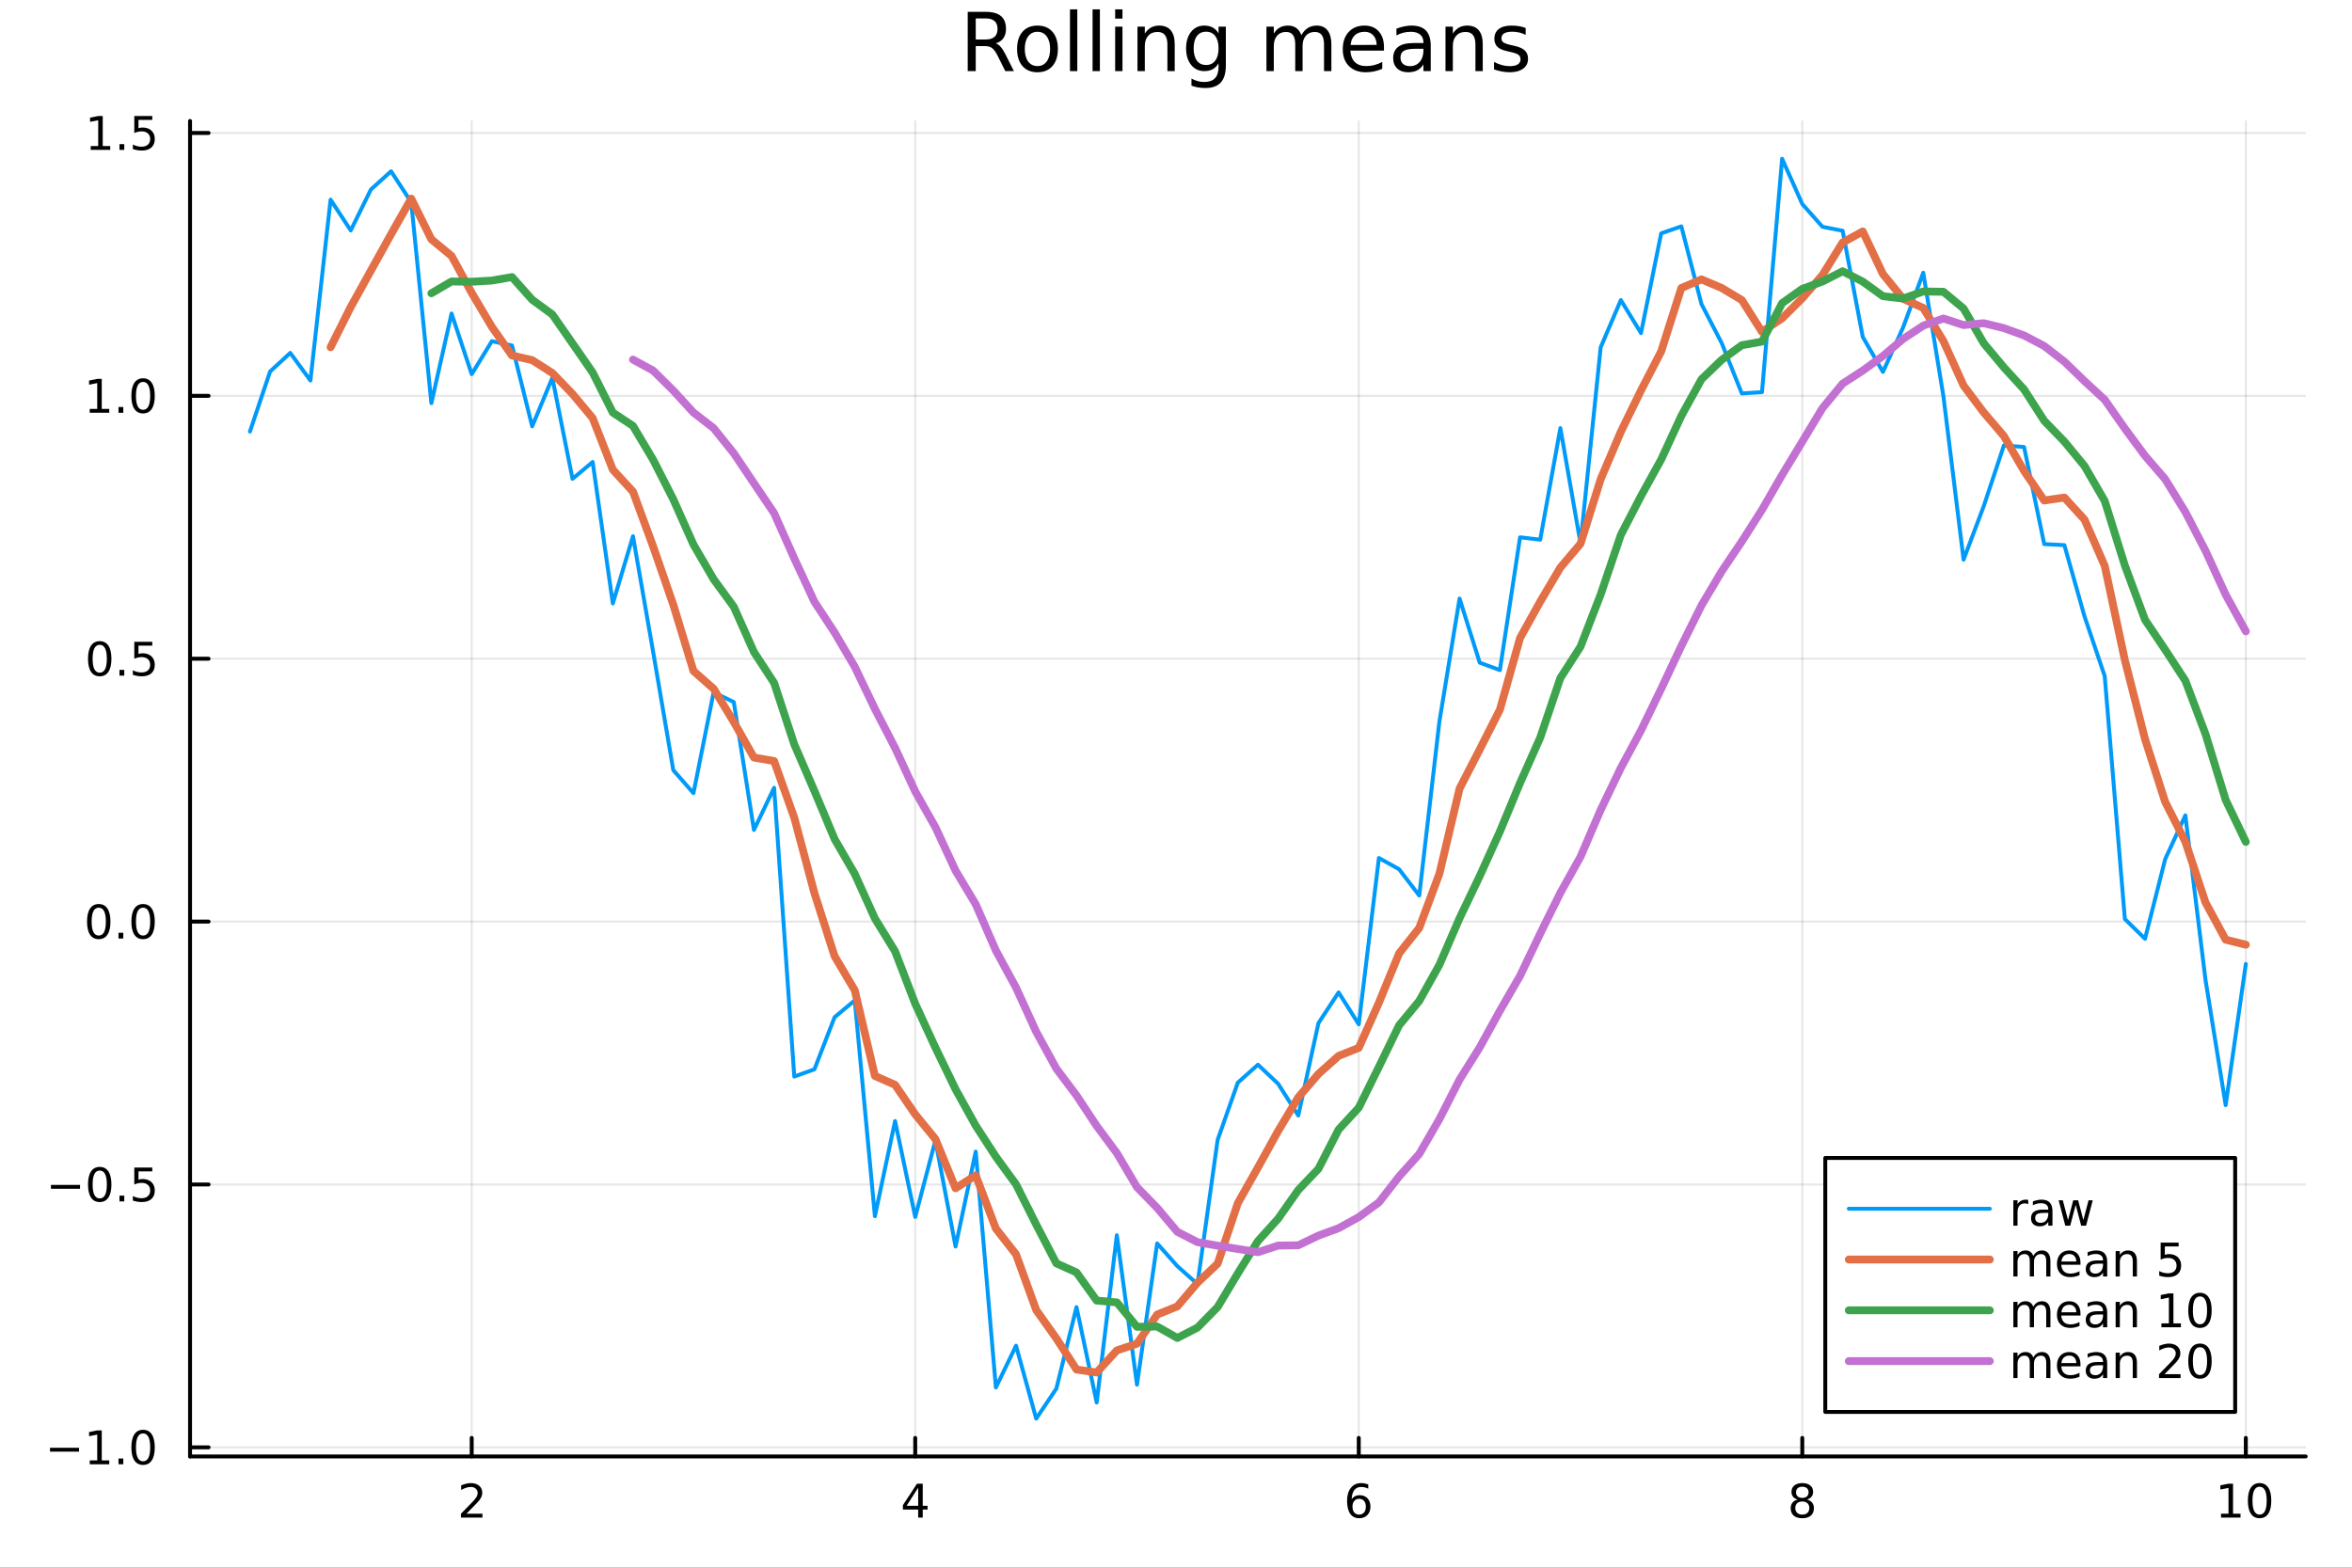 <?xml version="1.0" encoding="utf-8"?>
<svg xmlns="http://www.w3.org/2000/svg" xmlns:xlink="http://www.w3.org/1999/xlink" width="600" height="400" viewBox="0 0 2400 1600">
<rect x="0" y="0" width="2400" height="1600" fill="#333333" stroke="none"/>
<defs>
  <clipPath id="clip500">
    <rect x="0" y="0" width="2400" height="1600"/>
  </clipPath>
</defs>
<path clip-path="url(#clip500)" d="M0 1600 L2400 1600 L2400 0 L0 0  Z" fill="#ffffff" fill-rule="evenodd" fill-opacity="1"/>
<defs>
  <clipPath id="clip501">
    <rect x="480" y="0" width="1681" height="1600"/>
  </clipPath>
</defs>
<path clip-path="url(#clip500)" d="M193.936 1486.45 L2352.76 1486.45 L2352.76 123.472 L193.936 123.472  Z" fill="#ffffff" fill-rule="evenodd" fill-opacity="1"/>
<defs>
  <clipPath id="clip502">
    <rect x="193" y="123" width="2160" height="1364"/>
  </clipPath>
</defs>
<polyline clip-path="url(#clip502)" style="stroke:#000000; stroke-linecap:round; stroke-linejoin:round; stroke-width:2; stroke-opacity:0.1; fill:none" points="481.326,1486.45 481.326,123.472 "/>
<polyline clip-path="url(#clip502)" style="stroke:#000000; stroke-linecap:round; stroke-linejoin:round; stroke-width:2; stroke-opacity:0.1; fill:none" points="933.909,1486.45 933.909,123.472 "/>
<polyline clip-path="url(#clip502)" style="stroke:#000000; stroke-linecap:round; stroke-linejoin:round; stroke-width:2; stroke-opacity:0.1; fill:none" points="1386.49,1486.45 1386.49,123.472 "/>
<polyline clip-path="url(#clip502)" style="stroke:#000000; stroke-linecap:round; stroke-linejoin:round; stroke-width:2; stroke-opacity:0.1; fill:none" points="1839.07,1486.45 1839.07,123.472 "/>
<polyline clip-path="url(#clip502)" style="stroke:#000000; stroke-linecap:round; stroke-linejoin:round; stroke-width:2; stroke-opacity:0.1; fill:none" points="2291.66,1486.45 2291.66,123.472 "/>
<polyline clip-path="url(#clip500)" style="stroke:#000000; stroke-linecap:round; stroke-linejoin:round; stroke-width:4; stroke-opacity:1; fill:none" points="193.936,1486.45 2352.76,1486.45 "/>
<polyline clip-path="url(#clip500)" style="stroke:#000000; stroke-linecap:round; stroke-linejoin:round; stroke-width:4; stroke-opacity:1; fill:none" points="481.326,1486.45 481.326,1467.55 "/>
<polyline clip-path="url(#clip500)" style="stroke:#000000; stroke-linecap:round; stroke-linejoin:round; stroke-width:4; stroke-opacity:1; fill:none" points="933.909,1486.45 933.909,1467.55 "/>
<polyline clip-path="url(#clip500)" style="stroke:#000000; stroke-linecap:round; stroke-linejoin:round; stroke-width:4; stroke-opacity:1; fill:none" points="1386.49,1486.45 1386.49,1467.55 "/>
<polyline clip-path="url(#clip500)" style="stroke:#000000; stroke-linecap:round; stroke-linejoin:round; stroke-width:4; stroke-opacity:1; fill:none" points="1839.07,1486.45 1839.07,1467.55 "/>
<polyline clip-path="url(#clip500)" style="stroke:#000000; stroke-linecap:round; stroke-linejoin:round; stroke-width:4; stroke-opacity:1; fill:none" points="2291.66,1486.45 2291.66,1467.55 "/>
<path clip-path="url(#clip500)" d="M475.979 1544.91 L492.298 1544.91 L492.298 1548.85 L470.354 1548.85 L470.354 1544.91 Q473.016 1542.16 477.599 1537.53 Q482.206 1532.88 483.386 1531.53 Q485.632 1529.01 486.511 1527.27 Q487.414 1525.51 487.414 1523.82 Q487.414 1521.07 485.47 1519.33 Q483.548 1517.6 480.446 1517.6 Q478.247 1517.6 475.794 1518.36 Q473.363 1519.13 470.585 1520.68 L470.585 1515.95 Q473.409 1514.82 475.863 1514.24 Q478.317 1513.66 480.354 1513.66 Q485.724 1513.66 488.919 1516.35 Q492.113 1519.03 492.113 1523.52 Q492.113 1525.65 491.303 1527.57 Q490.516 1529.47 488.409 1532.07 Q487.831 1532.74 484.729 1535.95 Q481.627 1539.15 475.979 1544.91 Z" fill="#000000" fill-rule="nonzero" fill-opacity="1" /><path clip-path="url(#clip500)" d="M936.918 1518.36 L925.113 1536.81 L936.918 1536.81 L936.918 1518.36 M935.691 1514.29 L941.571 1514.29 L941.571 1536.81 L946.501 1536.81 L946.501 1540.7 L941.571 1540.7 L941.571 1548.85 L936.918 1548.85 L936.918 1540.7 L921.316 1540.7 L921.316 1536.19 L935.691 1514.29 Z" fill="#000000" fill-rule="nonzero" fill-opacity="1" /><path clip-path="url(#clip500)" d="M1386.9 1529.7 Q1383.75 1529.7 1381.9 1531.86 Q1380.07 1534.01 1380.07 1537.76 Q1380.07 1541.49 1381.9 1543.66 Q1383.75 1545.82 1386.9 1545.82 Q1390.04 1545.82 1391.87 1543.66 Q1393.73 1541.49 1393.73 1537.76 Q1393.73 1534.01 1391.87 1531.86 Q1390.04 1529.7 1386.9 1529.7 M1396.18 1515.05 L1396.18 1519.31 Q1394.42 1518.48 1392.61 1518.04 Q1390.83 1517.6 1389.07 1517.6 Q1384.44 1517.6 1381.99 1520.72 Q1379.56 1523.85 1379.21 1530.17 Q1380.58 1528.15 1382.64 1527.09 Q1384.7 1526 1387.17 1526 Q1392.38 1526 1395.39 1529.17 Q1398.42 1532.32 1398.42 1537.76 Q1398.42 1543.08 1395.28 1546.3 Q1392.13 1549.52 1386.9 1549.52 Q1380.9 1549.52 1377.73 1544.94 Q1374.56 1540.33 1374.56 1531.6 Q1374.56 1523.41 1378.45 1518.55 Q1382.34 1513.66 1388.89 1513.66 Q1390.65 1513.66 1392.43 1514.01 Q1394.23 1514.36 1396.18 1515.05 Z" fill="#000000" fill-rule="nonzero" fill-opacity="1" /><path clip-path="url(#clip500)" d="M1839.07 1532.44 Q1835.74 1532.44 1833.82 1534.22 Q1831.92 1536 1831.92 1539.13 Q1831.92 1542.25 1833.82 1544.03 Q1835.74 1545.82 1839.07 1545.82 Q1842.41 1545.82 1844.33 1544.03 Q1846.25 1542.23 1846.25 1539.13 Q1846.25 1536 1844.33 1534.22 Q1842.43 1532.44 1839.07 1532.44 M1834.4 1530.45 Q1831.39 1529.7 1829.7 1527.64 Q1828.03 1525.58 1828.03 1522.62 Q1828.03 1518.48 1830.97 1516.07 Q1833.94 1513.66 1839.07 1513.66 Q1844.24 1513.66 1847.18 1516.07 Q1850.12 1518.48 1850.12 1522.62 Q1850.12 1525.58 1848.43 1527.64 Q1846.76 1529.7 1843.77 1530.45 Q1847.15 1531.23 1849.03 1533.52 Q1850.93 1535.82 1850.93 1539.13 Q1850.93 1544.15 1847.85 1546.83 Q1844.79 1549.52 1839.07 1549.52 Q1833.36 1549.52 1830.28 1546.83 Q1827.22 1544.15 1827.22 1539.13 Q1827.22 1535.82 1829.12 1533.52 Q1831.02 1531.23 1834.4 1530.45 M1832.69 1523.06 Q1832.69 1525.75 1834.35 1527.25 Q1836.04 1528.76 1839.07 1528.76 Q1842.08 1528.76 1843.77 1527.25 Q1845.49 1525.75 1845.49 1523.06 Q1845.49 1520.38 1843.77 1518.87 Q1842.08 1517.37 1839.07 1517.37 Q1836.04 1517.37 1834.35 1518.87 Q1832.69 1520.38 1832.69 1523.06 Z" fill="#000000" fill-rule="nonzero" fill-opacity="1" /><path clip-path="url(#clip500)" d="M2266.34 1544.91 L2273.98 1544.91 L2273.98 1518.55 L2265.67 1520.21 L2265.67 1515.95 L2273.94 1514.29 L2278.61 1514.29 L2278.61 1544.91 L2286.25 1544.91 L2286.25 1548.85 L2266.34 1548.85 L2266.34 1544.91 Z" fill="#000000" fill-rule="nonzero" fill-opacity="1" /><path clip-path="url(#clip500)" d="M2305.7 1517.37 Q2302.09 1517.37 2300.26 1520.93 Q2298.45 1524.47 2298.45 1531.6 Q2298.45 1538.71 2300.26 1542.27 Q2302.09 1545.82 2305.7 1545.82 Q2309.33 1545.82 2311.14 1542.27 Q2312.96 1538.71 2312.96 1531.6 Q2312.96 1524.47 2311.14 1520.93 Q2309.33 1517.37 2305.7 1517.37 M2305.7 1513.66 Q2311.51 1513.66 2314.56 1518.27 Q2317.64 1522.85 2317.64 1531.6 Q2317.64 1540.33 2314.56 1544.94 Q2311.51 1549.52 2305.7 1549.52 Q2299.89 1549.52 2296.81 1544.94 Q2293.75 1540.33 2293.75 1531.6 Q2293.75 1522.85 2296.81 1518.27 Q2299.89 1513.66 2305.7 1513.66 Z" fill="#000000" fill-rule="nonzero" fill-opacity="1" /><polyline clip-path="url(#clip502)" style="stroke:#000000; stroke-linecap:round; stroke-linejoin:round; stroke-width:2; stroke-opacity:0.1; fill:none" points="193.936,1477.17 2352.76,1477.17 "/>
<polyline clip-path="url(#clip502)" style="stroke:#000000; stroke-linecap:round; stroke-linejoin:round; stroke-width:2; stroke-opacity:0.1; fill:none" points="193.936,1208.88 2352.76,1208.88 "/>
<polyline clip-path="url(#clip502)" style="stroke:#000000; stroke-linecap:round; stroke-linejoin:round; stroke-width:2; stroke-opacity:0.1; fill:none" points="193.936,940.586 2352.76,940.586 "/>
<polyline clip-path="url(#clip502)" style="stroke:#000000; stroke-linecap:round; stroke-linejoin:round; stroke-width:2; stroke-opacity:0.1; fill:none" points="193.936,672.292 2352.76,672.292 "/>
<polyline clip-path="url(#clip502)" style="stroke:#000000; stroke-linecap:round; stroke-linejoin:round; stroke-width:2; stroke-opacity:0.1; fill:none" points="193.936,403.999 2352.76,403.999 "/>
<polyline clip-path="url(#clip502)" style="stroke:#000000; stroke-linecap:round; stroke-linejoin:round; stroke-width:2; stroke-opacity:0.1; fill:none" points="193.936,135.705 2352.76,135.705 "/>
<polyline clip-path="url(#clip500)" style="stroke:#000000; stroke-linecap:round; stroke-linejoin:round; stroke-width:4; stroke-opacity:1; fill:none" points="193.936,1486.45 193.936,123.472 "/>
<polyline clip-path="url(#clip500)" style="stroke:#000000; stroke-linecap:round; stroke-linejoin:round; stroke-width:4; stroke-opacity:1; fill:none" points="193.936,1477.17 212.834,1477.17 "/>
<polyline clip-path="url(#clip500)" style="stroke:#000000; stroke-linecap:round; stroke-linejoin:round; stroke-width:4; stroke-opacity:1; fill:none" points="193.936,1208.88 212.834,1208.88 "/>
<polyline clip-path="url(#clip500)" style="stroke:#000000; stroke-linecap:round; stroke-linejoin:round; stroke-width:4; stroke-opacity:1; fill:none" points="193.936,940.586 212.834,940.586 "/>
<polyline clip-path="url(#clip500)" style="stroke:#000000; stroke-linecap:round; stroke-linejoin:round; stroke-width:4; stroke-opacity:1; fill:none" points="193.936,672.292 212.834,672.292 "/>
<polyline clip-path="url(#clip500)" style="stroke:#000000; stroke-linecap:round; stroke-linejoin:round; stroke-width:4; stroke-opacity:1; fill:none" points="193.936,403.999 212.834,403.999 "/>
<polyline clip-path="url(#clip500)" style="stroke:#000000; stroke-linecap:round; stroke-linejoin:round; stroke-width:4; stroke-opacity:1; fill:none" points="193.936,135.705 212.834,135.705 "/>
<path clip-path="url(#clip500)" d="M50.992 1477.62 L80.668 1477.62 L80.668 1481.56 L50.992 1481.56 L50.992 1477.62 Z" fill="#000000" fill-rule="nonzero" fill-opacity="1" /><path clip-path="url(#clip500)" d="M91.571 1490.52 L99.21 1490.52 L99.21 1464.15 L90.899 1465.82 L90.899 1461.56 L99.163 1459.89 L103.839 1459.89 L103.839 1490.52 L111.478 1490.52 L111.478 1494.45 L91.571 1494.45 L91.571 1490.52 Z" fill="#000000" fill-rule="nonzero" fill-opacity="1" /><path clip-path="url(#clip500)" d="M120.922 1488.57 L125.807 1488.57 L125.807 1494.45 L120.922 1494.45 L120.922 1488.57 Z" fill="#000000" fill-rule="nonzero" fill-opacity="1" /><path clip-path="url(#clip500)" d="M145.992 1462.97 Q142.381 1462.97 140.552 1466.54 Q138.746 1470.08 138.746 1477.21 Q138.746 1484.31 140.552 1487.88 Q142.381 1491.42 145.992 1491.42 Q149.626 1491.42 151.431 1487.88 Q153.26 1484.31 153.26 1477.21 Q153.26 1470.08 151.431 1466.54 Q149.626 1462.97 145.992 1462.97 M145.992 1459.27 Q151.802 1459.27 154.857 1463.87 Q157.936 1468.46 157.936 1477.21 Q157.936 1485.93 154.857 1490.54 Q151.802 1495.12 145.992 1495.12 Q140.181 1495.12 137.103 1490.54 Q134.047 1485.93 134.047 1477.21 Q134.047 1468.46 137.103 1463.87 Q140.181 1459.27 145.992 1459.27 Z" fill="#000000" fill-rule="nonzero" fill-opacity="1" /><path clip-path="url(#clip500)" d="M51.987 1209.33 L81.663 1209.33 L81.663 1213.27 L51.987 1213.27 L51.987 1209.33 Z" fill="#000000" fill-rule="nonzero" fill-opacity="1" /><path clip-path="url(#clip500)" d="M101.756 1194.68 Q98.145 1194.68 96.316 1198.24 Q94.51 1201.78 94.51 1208.91 Q94.51 1216.02 96.316 1219.59 Q98.145 1223.13 101.756 1223.13 Q105.39 1223.13 107.196 1219.59 Q109.024 1216.02 109.024 1208.91 Q109.024 1201.78 107.196 1198.24 Q105.39 1194.68 101.756 1194.68 M101.756 1190.97 Q107.566 1190.97 110.621 1195.58 Q113.7 1200.16 113.7 1208.91 Q113.7 1217.64 110.621 1222.25 Q107.566 1226.83 101.756 1226.83 Q95.946 1226.83 92.867 1222.25 Q89.811 1217.64 89.811 1208.91 Q89.811 1200.16 92.867 1195.58 Q95.946 1190.97 101.756 1190.97 Z" fill="#000000" fill-rule="nonzero" fill-opacity="1" /><path clip-path="url(#clip500)" d="M121.918 1220.28 L126.802 1220.28 L126.802 1226.16 L121.918 1226.16 L121.918 1220.28 Z" fill="#000000" fill-rule="nonzero" fill-opacity="1" /><path clip-path="url(#clip500)" d="M137.033 1191.6 L155.39 1191.6 L155.39 1195.53 L141.316 1195.53 L141.316 1204.01 Q142.334 1203.66 143.353 1203.5 Q144.371 1203.31 145.39 1203.31 Q151.177 1203.31 154.556 1206.48 Q157.936 1209.65 157.936 1215.07 Q157.936 1220.65 154.464 1223.75 Q150.992 1226.83 144.672 1226.83 Q142.496 1226.83 140.228 1226.46 Q137.982 1226.09 135.575 1225.35 L135.575 1220.65 Q137.658 1221.78 139.881 1222.34 Q142.103 1222.9 144.58 1222.9 Q148.584 1222.9 150.922 1220.79 Q153.26 1218.68 153.26 1215.07 Q153.26 1211.46 150.922 1209.35 Q148.584 1207.25 144.58 1207.25 Q142.705 1207.25 140.83 1207.66 Q138.978 1208.08 137.033 1208.96 L137.033 1191.6 Z" fill="#000000" fill-rule="nonzero" fill-opacity="1" /><path clip-path="url(#clip500)" d="M100.76 926.385 Q97.149 926.385 95.321 929.949 Q93.515 933.491 93.515 940.621 Q93.515 947.727 95.321 951.292 Q97.149 954.834 100.76 954.834 Q104.395 954.834 106.2 951.292 Q108.029 947.727 108.029 940.621 Q108.029 933.491 106.2 929.949 Q104.395 926.385 100.76 926.385 M100.76 922.681 Q106.571 922.681 109.626 927.287 Q112.705 931.871 112.705 940.621 Q112.705 949.348 109.626 953.954 Q106.571 958.537 100.76 958.537 Q94.95 958.537 91.871 953.954 Q88.816 949.348 88.816 940.621 Q88.816 931.871 91.871 927.287 Q94.95 922.681 100.76 922.681 Z" fill="#000000" fill-rule="nonzero" fill-opacity="1" /><path clip-path="url(#clip500)" d="M120.922 951.986 L125.807 951.986 L125.807 957.866 L120.922 957.866 L120.922 951.986 Z" fill="#000000" fill-rule="nonzero" fill-opacity="1" /><path clip-path="url(#clip500)" d="M145.992 926.385 Q142.381 926.385 140.552 929.949 Q138.746 933.491 138.746 940.621 Q138.746 947.727 140.552 951.292 Q142.381 954.834 145.992 954.834 Q149.626 954.834 151.431 951.292 Q153.26 947.727 153.26 940.621 Q153.26 933.491 151.431 929.949 Q149.626 926.385 145.992 926.385 M145.992 922.681 Q151.802 922.681 154.857 927.287 Q157.936 931.871 157.936 940.621 Q157.936 949.348 154.857 953.954 Q151.802 958.537 145.992 958.537 Q140.181 958.537 137.103 953.954 Q134.047 949.348 134.047 940.621 Q134.047 931.871 137.103 927.287 Q140.181 922.681 145.992 922.681 Z" fill="#000000" fill-rule="nonzero" fill-opacity="1" /><path clip-path="url(#clip500)" d="M101.756 658.091 Q98.145 658.091 96.316 661.656 Q94.51 665.198 94.51 672.327 Q94.51 679.434 96.316 682.998 Q98.145 686.54 101.756 686.54 Q105.39 686.54 107.196 682.998 Q109.024 679.434 109.024 672.327 Q109.024 665.198 107.196 661.656 Q105.39 658.091 101.756 658.091 M101.756 654.387 Q107.566 654.387 110.621 658.994 Q113.7 663.577 113.7 672.327 Q113.7 681.054 110.621 685.66 Q107.566 690.244 101.756 690.244 Q95.946 690.244 92.867 685.66 Q89.811 681.054 89.811 672.327 Q89.811 663.577 92.867 658.994 Q95.946 654.387 101.756 654.387 Z" fill="#000000" fill-rule="nonzero" fill-opacity="1" /><path clip-path="url(#clip500)" d="M121.918 683.693 L126.802 683.693 L126.802 689.572 L121.918 689.572 L121.918 683.693 Z" fill="#000000" fill-rule="nonzero" fill-opacity="1" /><path clip-path="url(#clip500)" d="M137.033 655.012 L155.39 655.012 L155.39 658.948 L141.316 658.948 L141.316 667.42 Q142.334 667.073 143.353 666.911 Q144.371 666.725 145.39 666.725 Q151.177 666.725 154.556 669.897 Q157.936 673.068 157.936 678.485 Q157.936 684.063 154.464 687.165 Q150.992 690.244 144.672 690.244 Q142.496 690.244 140.228 689.873 Q137.982 689.503 135.575 688.762 L135.575 684.063 Q137.658 685.198 139.881 685.753 Q142.103 686.309 144.58 686.309 Q148.584 686.309 150.922 684.202 Q153.26 682.096 153.26 678.485 Q153.26 674.873 150.922 672.767 Q148.584 670.661 144.58 670.661 Q142.705 670.661 140.83 671.077 Q138.978 671.494 137.033 672.373 L137.033 655.012 Z" fill="#000000" fill-rule="nonzero" fill-opacity="1" /><path clip-path="url(#clip500)" d="M91.571 417.344 L99.21 417.344 L99.21 390.978 L90.899 392.645 L90.899 388.386 L99.163 386.719 L103.839 386.719 L103.839 417.344 L111.478 417.344 L111.478 421.279 L91.571 421.279 L91.571 417.344 Z" fill="#000000" fill-rule="nonzero" fill-opacity="1" /><path clip-path="url(#clip500)" d="M120.922 415.399 L125.807 415.399 L125.807 421.279 L120.922 421.279 L120.922 415.399 Z" fill="#000000" fill-rule="nonzero" fill-opacity="1" /><path clip-path="url(#clip500)" d="M145.992 389.798 Q142.381 389.798 140.552 393.362 Q138.746 396.904 138.746 404.034 Q138.746 411.14 140.552 414.705 Q142.381 418.247 145.992 418.247 Q149.626 418.247 151.431 414.705 Q153.26 411.14 153.26 404.034 Q153.26 396.904 151.431 393.362 Q149.626 389.798 145.992 389.798 M145.992 386.094 Q151.802 386.094 154.857 390.7 Q157.936 395.284 157.936 404.034 Q157.936 412.76 154.857 417.367 Q151.802 421.95 145.992 421.95 Q140.181 421.95 137.103 417.367 Q134.047 412.76 134.047 404.034 Q134.047 395.284 137.103 390.7 Q140.181 386.094 145.992 386.094 Z" fill="#000000" fill-rule="nonzero" fill-opacity="1" /><path clip-path="url(#clip500)" d="M92.566 149.05 L100.205 149.05 L100.205 122.685 L91.895 124.351 L91.895 120.092 L100.159 118.425 L104.834 118.425 L104.834 149.05 L112.473 149.05 L112.473 152.985 L92.566 152.985 L92.566 149.05 Z" fill="#000000" fill-rule="nonzero" fill-opacity="1" /><path clip-path="url(#clip500)" d="M121.918 147.106 L126.802 147.106 L126.802 152.985 L121.918 152.985 L121.918 147.106 Z" fill="#000000" fill-rule="nonzero" fill-opacity="1" /><path clip-path="url(#clip500)" d="M137.033 118.425 L155.39 118.425 L155.39 122.361 L141.316 122.361 L141.316 130.833 Q142.334 130.486 143.353 130.324 Q144.371 130.138 145.39 130.138 Q151.177 130.138 154.556 133.31 Q157.936 136.481 157.936 141.898 Q157.936 147.476 154.464 150.578 Q150.992 153.657 144.672 153.657 Q142.496 153.657 140.228 153.286 Q137.982 152.916 135.575 152.175 L135.575 147.476 Q137.658 148.61 139.881 149.166 Q142.103 149.722 144.58 149.722 Q148.584 149.722 150.922 147.615 Q153.26 145.509 153.26 141.898 Q153.26 138.286 150.922 136.18 Q148.584 134.074 144.58 134.074 Q142.705 134.074 140.83 134.49 Q138.978 134.907 137.033 135.786 L137.033 118.425 Z" fill="#000000" fill-rule="nonzero" fill-opacity="1" /><path clip-path="url(#clip500)" d="M1016.15 44.22 Q1018.79 45.111 1021.26 48.028 Q1023.77 50.944 1026.28 56.048 L1034.59 72.576 L1025.8 72.576 L1018.06 57.061 Q1015.06 50.985 1012.22 49 Q1009.43 47.015 1004.57 47.015 L995.656 47.015 L995.656 72.576 L987.474 72.576 L987.474 12.096 L1005.95 12.096 Q1016.32 12.096 1021.42 16.43 Q1026.52 20.765 1026.52 29.515 Q1026.52 35.227 1023.85 38.994 Q1021.22 42.761 1016.15 44.22 M995.656 18.82 L995.656 40.29 L1005.95 40.29 Q1011.86 40.29 1014.86 37.576 Q1017.9 34.822 1017.9 29.515 Q1017.9 24.208 1014.86 21.535 Q1011.86 18.82 1005.95 18.82 L995.656 18.82 Z" fill="#000000" fill-rule="nonzero" fill-opacity="1" /><path clip-path="url(#clip500)" d="M1058.65 32.431 Q1052.65 32.431 1049.17 37.131 Q1045.69 41.789 1045.69 49.931 Q1045.69 58.074 1049.13 62.773 Q1052.61 67.431 1058.65 67.431 Q1064.6 67.431 1068.09 62.732 Q1071.57 58.033 1071.57 49.931 Q1071.57 41.87 1068.09 37.171 Q1064.6 32.431 1058.65 32.431 M1058.65 26.112 Q1068.37 26.112 1073.92 32.431 Q1079.47 38.751 1079.47 49.931 Q1079.47 61.071 1073.92 67.431 Q1068.37 73.751 1058.65 73.751 Q1048.89 73.751 1043.34 67.431 Q1037.83 61.071 1037.83 49.931 Q1037.83 38.751 1043.34 32.431 Q1048.89 26.112 1058.65 26.112 Z" fill="#000000" fill-rule="nonzero" fill-opacity="1" /><path clip-path="url(#clip500)" d="M1091.82 9.544 L1099.28 9.544 L1099.28 72.576 L1091.82 72.576 L1091.82 9.544 Z" fill="#000000" fill-rule="nonzero" fill-opacity="1" /><path clip-path="url(#clip500)" d="M1114.87 9.544 L1122.33 9.544 L1122.33 72.576 L1114.87 72.576 L1114.87 9.544 Z" fill="#000000" fill-rule="nonzero" fill-opacity="1" /><path clip-path="url(#clip500)" d="M1137.92 27.206 L1145.38 27.206 L1145.38 72.576 L1137.92 72.576 L1137.92 27.206 M1137.92 9.544 L1145.38 9.544 L1145.38 18.983 L1137.92 18.983 L1137.92 9.544 Z" fill="#000000" fill-rule="nonzero" fill-opacity="1" /><path clip-path="url(#clip500)" d="M1198.69 45.192 L1198.69 72.576 L1191.23 72.576 L1191.23 45.435 Q1191.23 38.994 1188.72 35.794 Q1186.21 32.594 1181.19 32.594 Q1175.15 32.594 1171.67 36.442 Q1168.18 40.29 1168.18 46.934 L1168.18 72.576 L1160.69 72.576 L1160.69 27.206 L1168.18 27.206 L1168.18 34.254 Q1170.86 30.163 1174.46 28.138 Q1178.11 26.112 1182.85 26.112 Q1190.67 26.112 1194.68 30.973 Q1198.69 35.794 1198.69 45.192 Z" fill="#000000" fill-rule="nonzero" fill-opacity="1" /><path clip-path="url(#clip500)" d="M1243.41 49.364 Q1243.41 41.263 1240.05 36.806 Q1236.73 32.35 1230.69 32.35 Q1224.69 32.35 1221.33 36.806 Q1218.01 41.263 1218.01 49.364 Q1218.01 57.426 1221.33 61.882 Q1224.69 66.338 1230.69 66.338 Q1236.73 66.338 1240.05 61.882 Q1243.41 57.426 1243.41 49.364 M1250.86 66.945 Q1250.86 78.531 1245.72 84.162 Q1240.57 89.833 1229.96 89.833 Q1226.03 89.833 1222.55 89.225 Q1219.06 88.658 1215.78 87.443 L1215.78 80.192 Q1219.06 81.974 1222.26 82.825 Q1225.46 83.675 1228.79 83.675 Q1236.12 83.675 1239.76 79.827 Q1243.41 76.019 1243.41 68.282 L1243.41 64.596 Q1241.1 68.606 1237.5 70.591 Q1233.89 72.576 1228.87 72.576 Q1220.52 72.576 1215.42 66.216 Q1210.31 59.856 1210.31 49.364 Q1210.31 38.832 1215.42 32.472 Q1220.52 26.112 1228.87 26.112 Q1233.89 26.112 1237.5 28.097 Q1241.1 30.082 1243.41 34.092 L1243.41 27.206 L1250.86 27.206 L1250.86 66.945 Z" fill="#000000" fill-rule="nonzero" fill-opacity="1" /><path clip-path="url(#clip500)" d="M1327.91 35.915 Q1330.71 30.892 1334.6 28.502 Q1338.48 26.112 1343.75 26.112 Q1350.84 26.112 1354.69 31.095 Q1358.54 36.037 1358.54 45.192 L1358.54 72.576 L1351.04 72.576 L1351.04 45.435 Q1351.04 38.913 1348.73 35.753 Q1346.42 32.594 1341.68 32.594 Q1335.89 32.594 1332.53 36.442 Q1329.17 40.29 1329.17 46.934 L1329.17 72.576 L1321.67 72.576 L1321.67 45.435 Q1321.67 38.873 1319.36 35.753 Q1317.06 32.594 1312.23 32.594 Q1306.52 32.594 1303.16 36.482 Q1299.8 40.331 1299.8 46.934 L1299.8 72.576 L1292.3 72.576 L1292.3 27.206 L1299.8 27.206 L1299.8 34.254 Q1302.35 30.082 1305.92 28.097 Q1309.48 26.112 1314.38 26.112 Q1319.32 26.112 1322.77 28.624 Q1326.25 31.135 1327.91 35.915 Z" fill="#000000" fill-rule="nonzero" fill-opacity="1" /><path clip-path="url(#clip500)" d="M1412.21 48.028 L1412.21 51.673 L1377.94 51.673 Q1378.43 59.37 1382.56 63.421 Q1386.73 67.431 1394.14 67.431 Q1398.44 67.431 1402.45 66.378 Q1406.5 65.325 1410.47 63.218 L1410.47 70.267 Q1406.46 71.968 1402.25 72.86 Q1398.03 73.751 1393.7 73.751 Q1382.84 73.751 1376.48 67.431 Q1370.16 61.112 1370.16 50.337 Q1370.16 39.197 1376.16 32.675 Q1382.19 26.112 1392.4 26.112 Q1401.56 26.112 1406.86 32.026 Q1412.21 37.9 1412.21 48.028 M1404.76 45.84 Q1404.68 39.723 1401.31 36.077 Q1397.99 32.431 1392.48 32.431 Q1386.24 32.431 1382.48 35.956 Q1378.75 39.48 1378.18 45.88 L1404.76 45.84 Z" fill="#000000" fill-rule="nonzero" fill-opacity="1" /><path clip-path="url(#clip500)" d="M1445.06 49.769 Q1436.03 49.769 1432.55 51.835 Q1429.06 53.901 1429.06 58.884 Q1429.06 62.854 1431.66 65.203 Q1434.29 67.512 1438.78 67.512 Q1444.98 67.512 1448.71 63.137 Q1452.48 58.722 1452.48 51.43 L1452.48 49.769 L1445.06 49.769 M1459.93 46.691 L1459.93 72.576 L1452.48 72.576 L1452.48 65.689 Q1449.92 69.821 1446.12 71.806 Q1442.31 73.751 1436.8 73.751 Q1429.83 73.751 1425.7 69.862 Q1421.61 65.933 1421.61 59.37 Q1421.61 51.714 1426.71 47.825 Q1431.86 43.936 1442.03 43.936 L1452.48 43.936 L1452.48 43.207 Q1452.48 38.062 1449.07 35.267 Q1445.71 32.431 1439.6 32.431 Q1435.71 32.431 1432.02 33.363 Q1428.33 34.295 1424.93 36.158 L1424.93 29.272 Q1429.02 27.692 1432.87 26.922 Q1436.72 26.112 1440.36 26.112 Q1450.21 26.112 1455.07 31.216 Q1459.93 36.32 1459.93 46.691 Z" fill="#000000" fill-rule="nonzero" fill-opacity="1" /><path clip-path="url(#clip500)" d="M1513 45.192 L1513 72.576 L1505.54 72.576 L1505.54 45.435 Q1505.54 38.994 1503.03 35.794 Q1500.52 32.594 1495.5 32.594 Q1489.46 32.594 1485.98 36.442 Q1482.49 40.29 1482.49 46.934 L1482.49 72.576 L1475 72.576 L1475 27.206 L1482.49 27.206 L1482.49 34.254 Q1485.17 30.163 1488.77 28.138 Q1492.42 26.112 1497.16 26.112 Q1504.98 26.112 1508.99 30.973 Q1513 35.794 1513 45.192 Z" fill="#000000" fill-rule="nonzero" fill-opacity="1" /><path clip-path="url(#clip500)" d="M1556.79 28.543 L1556.79 35.591 Q1553.63 33.971 1550.23 33.161 Q1546.82 32.35 1543.18 32.35 Q1537.63 32.35 1534.83 34.052 Q1532.08 35.753 1532.08 39.156 Q1532.08 41.749 1534.06 43.248 Q1536.05 44.706 1542.04 46.043 L1544.59 46.61 Q1552.53 48.311 1555.86 51.43 Q1559.22 54.509 1559.22 60.059 Q1559.22 66.378 1554.2 70.064 Q1549.21 73.751 1540.46 73.751 Q1536.82 73.751 1532.85 73.022 Q1528.92 72.333 1524.54 70.915 L1524.54 63.218 Q1528.67 65.365 1532.68 66.459 Q1536.7 67.512 1540.62 67.512 Q1545.89 67.512 1548.73 65.73 Q1551.56 63.907 1551.56 60.626 Q1551.56 57.588 1549.5 55.967 Q1547.47 54.347 1540.54 52.848 L1537.95 52.24 Q1531.02 50.782 1527.95 47.785 Q1524.87 44.746 1524.87 39.48 Q1524.87 33.08 1529.4 29.596 Q1533.94 26.112 1542.29 26.112 Q1546.42 26.112 1550.06 26.72 Q1553.71 27.327 1556.79 28.543 Z" fill="#000000" fill-rule="nonzero" fill-opacity="1" /><polyline clip-path="url(#clip502)" style="stroke:#009af9; stroke-linecap:round; stroke-linejoin:round; stroke-width:4; stroke-opacity:1; fill:none" points="255.035,440.459 275.607,379.157 296.179,360.187 316.751,388.358 337.322,203.79 357.894,235.186 378.466,193.399 399.038,174.812 419.61,206.386 440.182,411.487 460.754,319.94 481.326,381.867 501.898,348.223 522.47,352.63 543.042,435.138 563.614,385.607 584.186,488.691 604.758,471.504 625.33,615.854 645.902,547.279 666.474,665.304 687.046,786.053 707.617,809.498 728.189,706.553 748.761,716.53 769.333,847.054 789.905,804.036 810.477,1098.73 831.049,1091.34 851.621,1038.19 872.193,1020.99 892.765,1241.25 913.337,1144.18 933.909,1242.03 954.481,1163.99 975.053,1272.22 995.625,1175.35 1016.2,1416.07 1036.77,1373.45 1057.34,1447.87 1077.91,1417.26 1098.48,1334.08 1119.06,1431.39 1139.63,1260.68 1160.2,1413.26 1180.77,1269.07 1201.34,1292.21 1221.92,1310.54 1242.49,1163.36 1263.06,1104.99 1283.63,1086.65 1304.2,1106.11 1324.78,1138.52 1345.35,1044.24 1365.92,1012.88 1386.49,1045.41 1407.06,875.688 1427.64,887.152 1448.21,913.992 1468.78,736.36 1489.35,610.898 1509.92,676.322 1530.5,683.899 1551.07,548.388 1571.64,550.802 1592.21,436.911 1612.78,554.684 1633.35,354.456 1653.93,306.258 1674.5,339.971 1695.07,238.169 1715.64,231.038 1736.21,310.357 1756.79,350.047 1777.36,401.539 1797.93,400.237 1818.5,162.047 1839.07,208.251 1859.65,231.453 1880.22,235.505 1900.79,343.88 1921.36,379.567 1941.93,334.176 1962.51,278.362 1983.08,404.449 2003.65,571.195 2024.22,516.587 2044.79,454.63 2065.37,456.214 2085.94,555.297 2106.51,556.389 2127.08,629.162 2147.65,689.981 2168.23,937.971 2188.8,958.136 2209.37,876.886 2229.94,832.153 2250.51,1000.1 2271.09,1127.93 2291.66,983.855 "/>
<polyline clip-path="url(#clip502)" style="stroke:#e26f46; stroke-linecap:round; stroke-linejoin:round; stroke-width:8; stroke-opacity:1; fill:none" points="337.322,354.39 357.894,313.336 378.466,276.184 399.038,239.109 419.61,202.715 440.182,244.254 460.754,261.205 481.326,298.898 501.898,333.58 522.47,362.829 543.042,367.559 563.614,380.693 584.186,402.058 604.758,426.714 625.33,479.359 645.902,501.787 666.474,557.726 687.046,617.199 707.617,684.798 728.189,702.938 748.761,736.788 769.333,773.138 789.905,776.734 810.477,834.58 831.049,911.537 851.621,975.869 872.193,1010.66 892.765,1098.1 913.337,1107.19 933.909,1137.33 954.481,1162.49 975.053,1212.73 995.625,1199.55 1016.2,1253.93 1036.77,1280.21 1057.34,1336.99 1077.91,1366 1098.48,1397.75 1119.06,1400.81 1139.63,1378.26 1160.2,1371.34 1180.77,1341.7 1201.34,1333.32 1221.92,1309.15 1242.49,1289.69 1263.06,1228.03 1283.63,1191.55 1304.2,1154.33 1324.78,1119.93 1345.35,1096.1 1365.92,1077.68 1386.49,1069.44 1407.06,1023.35 1427.64,973.075 1448.21,947.025 1468.78,891.721 1489.35,804.818 1509.92,764.945 1530.5,724.294 1551.07,651.173 1571.64,614.062 1592.21,579.264 1612.78,554.937 1633.35,489.048 1653.93,440.622 1674.5,398.456 1695.07,358.708 1715.64,293.978 1736.21,285.159 1756.79,293.917 1777.36,306.23 1797.93,338.644 1818.5,324.846 1839.07,304.424 1859.65,280.706 1880.22,247.499 1900.79,236.227 1921.36,279.731 1941.93,304.916 1962.51,314.298 1983.08,348.087 2003.65,393.55 2024.22,420.954 2044.79,445.045 2065.37,480.615 2085.94,510.785 2106.51,507.823 2127.08,530.338 2147.65,577.409 2168.23,673.76 2188.8,754.328 2209.37,818.427 2229.94,859.025 2250.51,921.05 2271.09,959.042 2291.66,964.186 "/>
<polyline clip-path="url(#clip502)" style="stroke:#3da44d; stroke-linecap:round; stroke-linejoin:round; stroke-width:8; stroke-opacity:1; fill:none" points="440.182,299.322 460.754,287.27 481.326,287.541 501.898,286.345 522.47,282.772 543.042,305.907 563.614,320.949 584.186,350.478 604.758,380.147 625.33,421.094 645.902,434.673 666.474,469.21 687.046,509.628 707.617,555.756 728.189,591.148 748.761,619.287 769.333,665.432 789.905,696.967 810.477,759.689 831.049,807.238 851.621,856.329 872.193,891.897 892.765,937.416 913.337,970.885 933.909,1024.43 954.481,1069.18 975.053,1111.69 995.625,1148.83 1016.2,1180.56 1036.77,1208.77 1057.34,1249.74 1077.91,1289.37 1098.48,1298.65 1119.06,1327.37 1139.63,1329.24 1160.2,1354.16 1180.77,1353.85 1201.34,1365.54 1221.92,1354.98 1242.49,1333.97 1263.06,1299.68 1283.63,1266.62 1304.2,1243.83 1324.78,1214.54 1345.35,1192.9 1365.92,1152.86 1386.49,1130.49 1407.06,1088.84 1427.64,1046.5 1448.21,1021.56 1468.78,984.702 1489.35,937.127 1509.92,894.147 1530.5,848.685 1551.07,799.099 1571.64,752.891 1592.21,692.041 1612.78,659.941 1633.35,606.671 1653.93,545.898 1674.5,506.259 1695.07,468.986 1715.64,424.458 1736.21,387.103 1756.79,367.269 1777.36,352.343 1797.93,348.676 1818.5,309.412 1839.07,294.792 1859.65,287.311 1880.22,276.864 1900.79,287.435 1921.36,302.288 1941.93,304.67 1962.51,297.502 1983.08,297.793 2003.65,314.888 2024.22,350.342 2044.79,374.98 2065.37,397.456 2085.94,429.436 2106.51,450.687 2127.08,475.646 2147.65,511.227 2168.23,577.187 2188.8,632.556 2209.37,663.125 2229.94,694.682 2250.51,749.229 2271.09,816.401 2291.66,859.257 "/>
<polyline clip-path="url(#clip502)" style="stroke:#c271d2; stroke-linecap:round; stroke-linejoin:round; stroke-width:8; stroke-opacity:1; fill:none" points="645.902,366.998 666.474,378.24 687.046,398.585 707.617,421.05 728.189,436.96 748.761,462.597 769.333,493.19 789.905,523.722 810.477,569.918 831.049,614.166 851.621,645.501 872.193,680.553 892.765,723.522 913.337,763.32 933.909,807.79 954.481,844.233 975.053,888.563 995.625,922.897 1016.2,970.125 1036.77,1008 1057.34,1053.03 1077.91,1090.63 1098.48,1118.03 1119.06,1149.13 1139.63,1176.83 1160.2,1211.67 1180.77,1232.77 1201.34,1257.18 1221.92,1267.77 1242.49,1271.37 1263.06,1274.71 1283.63,1278 1304.2,1271.24 1324.78,1270.96 1345.35,1261.07 1365.92,1253.51 1386.49,1242.17 1407.06,1227.19 1427.64,1200.74 1448.21,1177.77 1468.78,1142.19 1489.35,1101.88 1509.92,1068.99 1530.5,1031.61 1551.07,995.998 1571.64,952.874 1592.21,911.266 1612.78,874.39 1633.35,826.586 1653.93,783.731 1674.5,745.481 1695.07,703.056 1715.64,659.302 1736.21,617.894 1756.79,583.184 1777.36,552.617 1797.93,520.358 1818.5,484.676 1839.07,450.731 1859.65,416.604 1880.22,391.562 1900.79,378.211 1921.36,363.373 1941.93,345.887 1962.51,332.386 1983.08,325.068 2003.65,331.782 2024.22,329.877 2044.79,334.886 2065.37,342.384 2085.94,353.15 2106.51,369.061 2127.08,388.967 2147.65,407.948 2168.23,437.345 2188.8,465.174 2209.37,489.007 2229.94,522.512 2250.51,562.105 2271.09,606.929 2291.66,644.346 "/>
<path clip-path="url(#clip500)" d="M1862.53 1441.02 L2280.8 1441.02 L2280.8 1181.82 L1862.53 1181.82  Z" fill="#ffffff" fill-rule="evenodd" fill-opacity="1"/>
<polyline clip-path="url(#clip500)" style="stroke:#000000; stroke-linecap:round; stroke-linejoin:round; stroke-width:4; stroke-opacity:1; fill:none" points="1862.53,1441.02 2280.8,1441.02 2280.8,1181.82 1862.53,1181.82 1862.53,1441.02 "/>
<polyline clip-path="url(#clip500)" style="stroke:#009af9; stroke-linecap:round; stroke-linejoin:round; stroke-width:4; stroke-opacity:1; fill:none" points="1886.52,1233.66 2030.44,1233.66 "/>
<path clip-path="url(#clip500)" d="M2069.61 1228.99 Q2068.89 1228.57 2068.04 1228.39 Q2067.2 1228.18 2066.18 1228.18 Q2062.57 1228.18 2060.63 1230.54 Q2058.71 1232.88 2058.71 1237.28 L2058.71 1250.94 L2054.43 1250.94 L2054.43 1225.01 L2058.71 1225.01 L2058.71 1229.04 Q2060.05 1226.68 2062.2 1225.54 Q2064.36 1224.38 2067.43 1224.38 Q2067.87 1224.38 2068.41 1224.45 Q2068.94 1224.5 2069.59 1224.62 L2069.61 1228.99 Z" fill="#000000" fill-rule="nonzero" fill-opacity="1" /><path clip-path="url(#clip500)" d="M2085.86 1237.9 Q2080.7 1237.9 2078.71 1239.08 Q2076.72 1240.26 2076.72 1243.11 Q2076.72 1245.38 2078.2 1246.72 Q2079.7 1248.04 2082.27 1248.04 Q2085.81 1248.04 2087.94 1245.54 Q2090.1 1243.02 2090.1 1238.85 L2090.1 1237.9 L2085.86 1237.9 M2094.36 1236.14 L2094.36 1250.94 L2090.1 1250.94 L2090.1 1247 Q2088.64 1249.36 2086.46 1250.5 Q2084.29 1251.61 2081.14 1251.61 Q2077.16 1251.61 2074.8 1249.38 Q2072.46 1247.14 2072.46 1243.39 Q2072.46 1239.01 2075.37 1236.79 Q2078.31 1234.57 2084.12 1234.57 L2090.1 1234.57 L2090.1 1234.15 Q2090.1 1231.21 2088.15 1229.62 Q2086.23 1228 2082.74 1228 Q2080.51 1228 2078.41 1228.53 Q2076.3 1229.06 2074.36 1230.13 L2074.36 1226.19 Q2076.69 1225.29 2078.89 1224.85 Q2081.09 1224.38 2083.18 1224.38 Q2088.8 1224.38 2091.58 1227.3 Q2094.36 1230.22 2094.36 1236.14 Z" fill="#000000" fill-rule="nonzero" fill-opacity="1" /><path clip-path="url(#clip500)" d="M2100.65 1225.01 L2104.91 1225.01 L2110.24 1245.24 L2115.54 1225.01 L2120.56 1225.01 L2125.88 1245.24 L2131.18 1225.01 L2135.44 1225.01 L2128.66 1250.94 L2123.64 1250.94 L2118.06 1229.69 L2112.46 1250.94 L2107.43 1250.94 L2100.65 1225.01 Z" fill="#000000" fill-rule="nonzero" fill-opacity="1" /><polyline clip-path="url(#clip500)" style="stroke:#e26f46; stroke-linecap:round; stroke-linejoin:round; stroke-width:8; stroke-opacity:1; fill:none" points="1886.52,1285.5 2030.44,1285.5 "/>
<path clip-path="url(#clip500)" d="M2074.77 1281.83 Q2076.37 1278.96 2078.59 1277.59 Q2080.81 1276.22 2083.82 1276.22 Q2087.87 1276.22 2090.07 1279.07 Q2092.27 1281.9 2092.27 1287.13 L2092.27 1302.78 L2087.99 1302.78 L2087.99 1287.27 Q2087.99 1283.54 2086.67 1281.73 Q2085.35 1279.93 2082.64 1279.93 Q2079.33 1279.93 2077.41 1282.13 Q2075.49 1284.33 2075.49 1288.12 L2075.49 1302.78 L2071.21 1302.78 L2071.21 1287.27 Q2071.21 1283.52 2069.89 1281.73 Q2068.57 1279.93 2065.81 1279.93 Q2062.55 1279.93 2060.63 1282.15 Q2058.71 1284.35 2058.71 1288.12 L2058.71 1302.78 L2054.43 1302.78 L2054.43 1276.85 L2058.71 1276.85 L2058.71 1280.88 Q2060.17 1278.49 2062.2 1277.36 Q2064.24 1276.22 2067.04 1276.22 Q2069.86 1276.22 2071.83 1277.66 Q2073.82 1279.09 2074.77 1281.83 Z" fill="#000000" fill-rule="nonzero" fill-opacity="1" /><path clip-path="url(#clip500)" d="M2122.94 1288.75 L2122.94 1290.83 L2103.36 1290.83 Q2103.64 1295.23 2106 1297.54 Q2108.38 1299.84 2112.62 1299.84 Q2115.07 1299.84 2117.36 1299.23 Q2119.68 1298.63 2121.95 1297.43 L2121.95 1301.46 Q2119.66 1302.43 2117.25 1302.94 Q2114.84 1303.45 2112.36 1303.45 Q2106.16 1303.45 2102.53 1299.84 Q2098.92 1296.22 2098.92 1290.07 Q2098.92 1283.7 2102.34 1279.97 Q2105.79 1276.22 2111.62 1276.22 Q2116.86 1276.22 2119.89 1279.6 Q2122.94 1282.96 2122.94 1288.75 M2118.68 1287.5 Q2118.64 1284 2116.72 1281.92 Q2114.82 1279.84 2111.67 1279.84 Q2108.11 1279.84 2105.95 1281.85 Q2103.82 1283.86 2103.5 1287.52 L2118.68 1287.5 Z" fill="#000000" fill-rule="nonzero" fill-opacity="1" /><path clip-path="url(#clip500)" d="M2141.72 1289.74 Q2136.55 1289.74 2134.56 1290.92 Q2132.57 1292.1 2132.57 1294.95 Q2132.57 1297.22 2134.05 1298.56 Q2135.56 1299.88 2138.13 1299.88 Q2141.67 1299.88 2143.8 1297.38 Q2145.95 1294.86 2145.95 1290.69 L2145.95 1289.74 L2141.72 1289.74 M2150.21 1287.98 L2150.21 1302.78 L2145.95 1302.78 L2145.95 1298.84 Q2144.49 1301.2 2142.32 1302.34 Q2140.14 1303.45 2136.99 1303.45 Q2133.01 1303.45 2130.65 1301.22 Q2128.31 1298.98 2128.31 1295.23 Q2128.31 1290.85 2131.23 1288.63 Q2134.17 1286.41 2139.98 1286.41 L2145.95 1286.41 L2145.95 1285.99 Q2145.95 1283.05 2144.01 1281.46 Q2142.09 1279.84 2138.59 1279.84 Q2136.37 1279.84 2134.26 1280.37 Q2132.16 1280.9 2130.21 1281.97 L2130.21 1278.03 Q2132.55 1277.13 2134.75 1276.69 Q2136.95 1276.22 2139.03 1276.22 Q2144.66 1276.22 2147.43 1279.14 Q2150.21 1282.06 2150.21 1287.98 Z" fill="#000000" fill-rule="nonzero" fill-opacity="1" /><path clip-path="url(#clip500)" d="M2180.54 1287.13 L2180.54 1302.78 L2176.28 1302.78 L2176.28 1287.27 Q2176.28 1283.59 2174.84 1281.76 Q2173.41 1279.93 2170.54 1279.93 Q2167.09 1279.93 2165.1 1282.13 Q2163.11 1284.33 2163.11 1288.12 L2163.11 1302.78 L2158.82 1302.78 L2158.82 1276.85 L2163.11 1276.85 L2163.11 1280.88 Q2164.63 1278.54 2166.69 1277.38 Q2168.78 1276.22 2171.48 1276.22 Q2175.95 1276.22 2178.24 1279 Q2180.54 1281.76 2180.54 1287.13 Z" fill="#000000" fill-rule="nonzero" fill-opacity="1" /><path clip-path="url(#clip500)" d="M2204.75 1268.22 L2223.1 1268.22 L2223.1 1272.15 L2209.03 1272.15 L2209.03 1280.62 Q2210.05 1280.28 2211.07 1280.11 Q2212.09 1279.93 2213.1 1279.93 Q2218.89 1279.93 2222.27 1283.1 Q2225.65 1286.27 2225.65 1291.69 Q2225.65 1297.27 2222.18 1300.37 Q2218.71 1303.45 2212.39 1303.45 Q2210.21 1303.45 2207.94 1303.08 Q2205.7 1302.71 2203.29 1301.97 L2203.29 1297.27 Q2205.37 1298.4 2207.6 1298.96 Q2209.82 1299.51 2212.29 1299.51 Q2216.3 1299.51 2218.64 1297.41 Q2220.98 1295.3 2220.98 1291.69 Q2220.98 1288.08 2218.64 1285.97 Q2216.3 1283.86 2212.29 1283.86 Q2210.42 1283.86 2208.54 1284.28 Q2206.69 1284.7 2204.75 1285.58 L2204.75 1268.22 Z" fill="#000000" fill-rule="nonzero" fill-opacity="1" /><polyline clip-path="url(#clip500)" style="stroke:#3da44d; stroke-linecap:round; stroke-linejoin:round; stroke-width:8; stroke-opacity:1; fill:none" points="1886.52,1337.34 2030.44,1337.34 "/>
<path clip-path="url(#clip500)" d="M2074.77 1333.67 Q2076.37 1330.8 2078.59 1329.43 Q2080.81 1328.06 2083.82 1328.06 Q2087.87 1328.06 2090.07 1330.91 Q2092.27 1333.74 2092.27 1338.97 L2092.27 1354.62 L2087.99 1354.62 L2087.99 1339.11 Q2087.99 1335.38 2086.67 1333.57 Q2085.35 1331.77 2082.64 1331.77 Q2079.33 1331.77 2077.41 1333.97 Q2075.49 1336.17 2075.49 1339.96 L2075.49 1354.62 L2071.21 1354.62 L2071.21 1339.11 Q2071.21 1335.36 2069.89 1333.57 Q2068.57 1331.77 2065.81 1331.77 Q2062.55 1331.77 2060.63 1333.99 Q2058.71 1336.19 2058.71 1339.96 L2058.71 1354.62 L2054.43 1354.62 L2054.43 1328.69 L2058.71 1328.69 L2058.71 1332.72 Q2060.17 1330.33 2062.2 1329.2 Q2064.24 1328.06 2067.04 1328.06 Q2069.86 1328.06 2071.83 1329.5 Q2073.82 1330.93 2074.77 1333.67 Z" fill="#000000" fill-rule="nonzero" fill-opacity="1" /><path clip-path="url(#clip500)" d="M2122.94 1340.59 L2122.94 1342.67 L2103.36 1342.67 Q2103.64 1347.07 2106 1349.38 Q2108.38 1351.68 2112.62 1351.68 Q2115.07 1351.68 2117.36 1351.07 Q2119.68 1350.47 2121.95 1349.27 L2121.95 1353.3 Q2119.66 1354.27 2117.25 1354.78 Q2114.84 1355.29 2112.36 1355.29 Q2106.16 1355.29 2102.53 1351.68 Q2098.92 1348.06 2098.92 1341.91 Q2098.92 1335.54 2102.34 1331.81 Q2105.79 1328.06 2111.62 1328.06 Q2116.86 1328.06 2119.89 1331.44 Q2122.94 1334.8 2122.94 1340.59 M2118.68 1339.34 Q2118.64 1335.84 2116.72 1333.76 Q2114.82 1331.68 2111.67 1331.68 Q2108.11 1331.68 2105.95 1333.69 Q2103.82 1335.7 2103.5 1339.36 L2118.68 1339.34 Z" fill="#000000" fill-rule="nonzero" fill-opacity="1" /><path clip-path="url(#clip500)" d="M2141.72 1341.58 Q2136.55 1341.58 2134.56 1342.76 Q2132.57 1343.94 2132.57 1346.79 Q2132.57 1349.06 2134.05 1350.4 Q2135.56 1351.72 2138.13 1351.72 Q2141.67 1351.72 2143.8 1349.22 Q2145.95 1346.7 2145.95 1342.53 L2145.95 1341.58 L2141.72 1341.58 M2150.21 1339.82 L2150.21 1354.62 L2145.95 1354.62 L2145.95 1350.68 Q2144.49 1353.04 2142.32 1354.18 Q2140.14 1355.29 2136.99 1355.29 Q2133.01 1355.29 2130.65 1353.06 Q2128.31 1350.82 2128.31 1347.07 Q2128.31 1342.69 2131.23 1340.47 Q2134.17 1338.25 2139.98 1338.25 L2145.95 1338.25 L2145.95 1337.83 Q2145.95 1334.89 2144.01 1333.3 Q2142.09 1331.68 2138.59 1331.68 Q2136.37 1331.68 2134.26 1332.21 Q2132.16 1332.74 2130.21 1333.81 L2130.21 1329.87 Q2132.55 1328.97 2134.75 1328.53 Q2136.95 1328.06 2139.03 1328.06 Q2144.66 1328.06 2147.43 1330.98 Q2150.21 1333.9 2150.21 1339.82 Z" fill="#000000" fill-rule="nonzero" fill-opacity="1" /><path clip-path="url(#clip500)" d="M2180.54 1338.97 L2180.54 1354.62 L2176.28 1354.62 L2176.28 1339.11 Q2176.28 1335.43 2174.84 1333.6 Q2173.41 1331.77 2170.54 1331.77 Q2167.09 1331.77 2165.1 1333.97 Q2163.11 1336.17 2163.11 1339.96 L2163.11 1354.62 L2158.82 1354.62 L2158.82 1328.69 L2163.11 1328.69 L2163.11 1332.72 Q2164.63 1330.38 2166.69 1329.22 Q2168.78 1328.06 2171.48 1328.06 Q2175.95 1328.06 2178.24 1330.84 Q2180.54 1333.6 2180.54 1338.97 Z" fill="#000000" fill-rule="nonzero" fill-opacity="1" /><path clip-path="url(#clip500)" d="M2205.51 1350.68 L2213.15 1350.68 L2213.15 1324.31 L2204.84 1325.98 L2204.84 1321.72 L2213.1 1320.06 L2217.78 1320.06 L2217.78 1350.68 L2225.42 1350.68 L2225.42 1354.62 L2205.51 1354.62 L2205.51 1350.68 Z" fill="#000000" fill-rule="nonzero" fill-opacity="1" /><path clip-path="url(#clip500)" d="M2244.86 1323.13 Q2241.25 1323.13 2239.42 1326.7 Q2237.62 1330.24 2237.62 1337.37 Q2237.62 1344.48 2239.42 1348.04 Q2241.25 1351.58 2244.86 1351.58 Q2248.5 1351.58 2250.3 1348.04 Q2252.13 1344.48 2252.13 1337.37 Q2252.13 1330.24 2250.3 1326.7 Q2248.5 1323.13 2244.86 1323.13 M2244.86 1319.43 Q2250.67 1319.43 2253.73 1324.04 Q2256.81 1328.62 2256.81 1337.37 Q2256.81 1346.1 2253.73 1350.7 Q2250.67 1355.29 2244.86 1355.29 Q2239.05 1355.29 2235.98 1350.7 Q2232.92 1346.1 2232.92 1337.37 Q2232.92 1328.62 2235.98 1324.04 Q2239.05 1319.43 2244.86 1319.43 Z" fill="#000000" fill-rule="nonzero" fill-opacity="1" /><polyline clip-path="url(#clip500)" style="stroke:#c271d2; stroke-linecap:round; stroke-linejoin:round; stroke-width:8; stroke-opacity:1; fill:none" points="1886.52,1389.18 2030.44,1389.18 "/>
<path clip-path="url(#clip500)" d="M2074.77 1385.51 Q2076.37 1382.64 2078.59 1381.27 Q2080.81 1379.9 2083.82 1379.9 Q2087.87 1379.9 2090.07 1382.75 Q2092.27 1385.58 2092.27 1390.81 L2092.27 1406.46 L2087.99 1406.46 L2087.99 1390.95 Q2087.99 1387.22 2086.67 1385.41 Q2085.35 1383.61 2082.64 1383.61 Q2079.33 1383.61 2077.41 1385.81 Q2075.49 1388.01 2075.49 1391.8 L2075.49 1406.46 L2071.21 1406.46 L2071.21 1390.95 Q2071.21 1387.2 2069.89 1385.41 Q2068.57 1383.61 2065.81 1383.61 Q2062.55 1383.61 2060.63 1385.83 Q2058.71 1388.03 2058.71 1391.8 L2058.71 1406.46 L2054.43 1406.46 L2054.43 1380.53 L2058.71 1380.53 L2058.71 1384.56 Q2060.17 1382.17 2062.2 1381.04 Q2064.24 1379.9 2067.04 1379.9 Q2069.86 1379.9 2071.83 1381.34 Q2073.82 1382.77 2074.77 1385.51 Z" fill="#000000" fill-rule="nonzero" fill-opacity="1" /><path clip-path="url(#clip500)" d="M2122.94 1392.43 L2122.94 1394.51 L2103.36 1394.51 Q2103.64 1398.91 2106 1401.22 Q2108.38 1403.52 2112.62 1403.52 Q2115.07 1403.52 2117.36 1402.91 Q2119.68 1402.31 2121.95 1401.11 L2121.95 1405.14 Q2119.66 1406.11 2117.25 1406.62 Q2114.84 1407.13 2112.36 1407.13 Q2106.16 1407.13 2102.53 1403.52 Q2098.92 1399.9 2098.92 1393.75 Q2098.92 1387.38 2102.34 1383.65 Q2105.79 1379.9 2111.62 1379.9 Q2116.86 1379.9 2119.89 1383.28 Q2122.94 1386.64 2122.94 1392.43 M2118.68 1391.18 Q2118.64 1387.68 2116.72 1385.6 Q2114.82 1383.52 2111.67 1383.52 Q2108.11 1383.52 2105.95 1385.53 Q2103.82 1387.54 2103.5 1391.2 L2118.68 1391.18 Z" fill="#000000" fill-rule="nonzero" fill-opacity="1" /><path clip-path="url(#clip500)" d="M2141.72 1393.42 Q2136.55 1393.42 2134.56 1394.6 Q2132.57 1395.78 2132.57 1398.63 Q2132.57 1400.9 2134.05 1402.24 Q2135.56 1403.56 2138.13 1403.56 Q2141.67 1403.56 2143.8 1401.06 Q2145.95 1398.54 2145.95 1394.37 L2145.95 1393.42 L2141.72 1393.42 M2150.21 1391.66 L2150.21 1406.46 L2145.95 1406.46 L2145.95 1402.52 Q2144.49 1404.88 2142.32 1406.02 Q2140.14 1407.13 2136.99 1407.13 Q2133.01 1407.13 2130.65 1404.9 Q2128.31 1402.66 2128.31 1398.91 Q2128.31 1394.53 2131.23 1392.31 Q2134.17 1390.09 2139.98 1390.09 L2145.95 1390.09 L2145.95 1389.67 Q2145.95 1386.73 2144.01 1385.14 Q2142.09 1383.52 2138.59 1383.52 Q2136.37 1383.52 2134.26 1384.05 Q2132.16 1384.58 2130.21 1385.65 L2130.21 1381.71 Q2132.55 1380.81 2134.75 1380.37 Q2136.95 1379.9 2139.03 1379.9 Q2144.66 1379.9 2147.43 1382.82 Q2150.21 1385.74 2150.21 1391.66 Z" fill="#000000" fill-rule="nonzero" fill-opacity="1" /><path clip-path="url(#clip500)" d="M2180.54 1390.81 L2180.54 1406.46 L2176.28 1406.46 L2176.28 1390.95 Q2176.28 1387.27 2174.84 1385.44 Q2173.41 1383.61 2170.54 1383.61 Q2167.09 1383.61 2165.1 1385.81 Q2163.11 1388.01 2163.11 1391.8 L2163.11 1406.46 L2158.82 1406.46 L2158.82 1380.53 L2163.11 1380.53 L2163.11 1384.56 Q2164.63 1382.22 2166.69 1381.06 Q2168.78 1379.9 2171.48 1379.9 Q2175.95 1379.9 2178.24 1382.68 Q2180.54 1385.44 2180.54 1390.81 Z" fill="#000000" fill-rule="nonzero" fill-opacity="1" /><path clip-path="url(#clip500)" d="M2208.73 1402.52 L2225.05 1402.52 L2225.05 1406.46 L2203.1 1406.46 L2203.1 1402.52 Q2205.77 1399.77 2210.35 1395.14 Q2214.96 1390.48 2216.14 1389.14 Q2218.38 1386.62 2219.26 1384.88 Q2220.17 1383.12 2220.17 1381.43 Q2220.17 1378.68 2218.22 1376.94 Q2216.3 1375.21 2213.2 1375.21 Q2211 1375.21 2208.54 1375.97 Q2206.11 1376.73 2203.34 1378.28 L2203.34 1373.56 Q2206.16 1372.43 2208.61 1371.85 Q2211.07 1371.27 2213.1 1371.27 Q2218.48 1371.27 2221.67 1373.96 Q2224.86 1376.64 2224.86 1381.13 Q2224.86 1383.26 2224.05 1385.18 Q2223.27 1387.08 2221.16 1389.67 Q2220.58 1390.34 2217.48 1393.56 Q2214.38 1396.76 2208.73 1402.52 Z" fill="#000000" fill-rule="nonzero" fill-opacity="1" /><path clip-path="url(#clip500)" d="M2244.86 1374.97 Q2241.25 1374.97 2239.42 1378.54 Q2237.62 1382.08 2237.62 1389.21 Q2237.62 1396.32 2239.42 1399.88 Q2241.25 1403.42 2244.86 1403.42 Q2248.5 1403.42 2250.3 1399.88 Q2252.13 1396.32 2252.13 1389.21 Q2252.13 1382.08 2250.3 1378.54 Q2248.5 1374.97 2244.86 1374.97 M2244.86 1371.27 Q2250.67 1371.27 2253.73 1375.88 Q2256.81 1380.46 2256.81 1389.21 Q2256.81 1397.94 2253.73 1402.54 Q2250.67 1407.13 2244.86 1407.13 Q2239.05 1407.13 2235.98 1402.54 Q2232.92 1397.94 2232.92 1389.21 Q2232.92 1380.46 2235.98 1375.88 Q2239.05 1371.27 2244.86 1371.27 Z" fill="#000000" fill-rule="nonzero" fill-opacity="1" /></svg>
